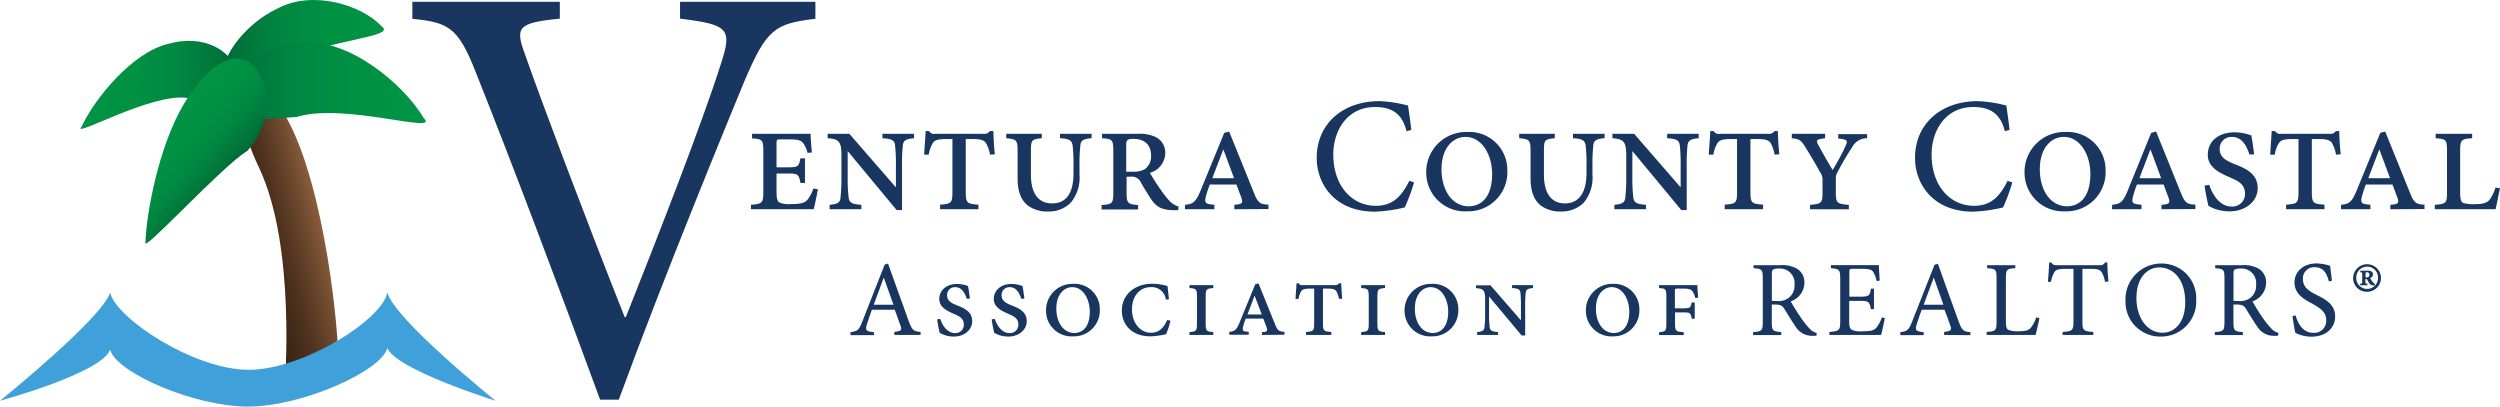<svg id="Layer_1" data-name="Layer 1" xmlns="http://www.w3.org/2000/svg" xmlns:xlink="http://www.w3.org/1999/xlink" viewBox="0 0 459.93 74.8"><defs><style>.cls-1{fill:#183660;}.cls-2{fill:url(#linear-gradient);}.cls-3{fill:url(#linear-gradient-2);}.cls-4{fill:url(#linear-gradient-3);}.cls-5{fill:url(#linear-gradient-4);}.cls-6{fill:url(#linear-gradient-5);}.cls-7{fill:#40a1da;}</style><linearGradient id="linear-gradient" x1="53.16" y1="54.83" x2="66.69" y2="51.46" gradientUnits="userSpaceOnUse"><stop offset="0.1" stop-color="#3c2415"/><stop offset="0.27" stop-color="#422918"/><stop offset="0.52" stop-color="#543621"/><stop offset="0.8" stop-color="#714b2f"/><stop offset="1" stop-color="#8b5e3c"/></linearGradient><linearGradient id="linear-gradient-2" x1="22.05" y1="25.28" x2="50.73" y2="25.28" gradientUnits="userSpaceOnUse"><stop offset="0" stop-color="#009444"/><stop offset="0.36" stop-color="#009143"/><stop offset="0.62" stop-color="#008841"/><stop offset="0.84" stop-color="#00783c"/><stop offset="1" stop-color="#006838"/></linearGradient><linearGradient id="linear-gradient-3" x1="48.36" y1="16.87" x2="77.87" y2="16.87" gradientUnits="userSpaceOnUse"><stop offset="0" stop-color="#006838"/><stop offset="0.16" stop-color="#00783c"/><stop offset="0.38" stop-color="#008841"/><stop offset="0.64" stop-color="#009143"/><stop offset="1" stop-color="#009444"/></linearGradient><linearGradient id="linear-gradient-4" x1="48.54" y1="24.9" x2="85.58" y2="24.9" xlink:href="#linear-gradient-3"/><linearGradient id="linear-gradient-5" x1="37.28" y1="32.34" x2="48.6" y2="42.18" xlink:href="#linear-gradient-2"/></defs><path class="cls-1" d="M171.77,71.29v-.55c1.24-.16,1.42-.32,1.16-1.09s-.65-1.84-1.08-3h-4.21c-.31.89-.61,1.72-.87,2.55-.41,1.24-.25,1.44,1.25,1.58v.55h-4.31v-.55c1.27-.18,1.54-.3,2.21-2.06L170,58.34l.61-.18c1.23,3.38,2.55,7.15,3.81,10.58.62,1.7.89,1.88,2.18,2v.55Zm-1.94-10.56h0c-.63,1.67-1.24,3.41-1.85,5h3.63Z" transform="translate(-7.24 -9.67)"/><path class="cls-1" d="M185.1,64.64c-.4-1.21-1-2.14-2.14-2.14A1.42,1.42,0,0,0,181.48,64c0,1,.77,1.41,1.74,1.82l.36.14c1.32.53,2.52,1.2,2.52,2.8s-1.46,2.83-3.41,2.83a5.18,5.18,0,0,1-2.57-.69,24.12,24.12,0,0,1-.47-2.47l.57-.1c.36,1.1,1.22,2.62,2.72,2.62a1.53,1.53,0,0,0,1.62-1.57c0-1.09-.81-1.53-1.6-1.86l-.43-.2c-1.09-.47-2.49-1.16-2.49-2.66s1.23-2.75,3.28-2.75a5.92,5.92,0,0,1,2,.38c.14.59.22,1.32.36,2.31Z" transform="translate(-7.24 -9.67)"/><path class="cls-1" d="M195.13,64.64c-.4-1.21-1-2.14-2.13-2.14A1.42,1.42,0,0,0,191.51,64c0,1,.77,1.41,1.74,1.82l.36.14c1.32.53,2.52,1.2,2.52,2.8s-1.46,2.83-3.41,2.83a5.18,5.18,0,0,1-2.57-.69,24.12,24.12,0,0,1-.47-2.47l.57-.1c.36,1.1,1.23,2.62,2.73,2.62a1.53,1.53,0,0,0,1.61-1.57c0-1.09-.8-1.53-1.59-1.86l-.44-.2c-1.08-.47-2.49-1.16-2.49-2.66s1.23-2.75,3.28-2.75a6.05,6.05,0,0,1,2,.38c.13.59.21,1.32.35,2.31Z" transform="translate(-7.24 -9.67)"/><path class="cls-1" d="M209.58,66.61a4.77,4.77,0,0,1-4.9,4.94,4.7,4.7,0,0,1-5-4.66,4.85,4.85,0,0,1,5-5A4.65,4.65,0,0,1,209.58,66.61Zm-8-.18c0,2.65,1.37,4.5,3.3,4.5,1.5,0,2.85-1.08,2.85-3.93,0-2.25-1.19-4.5-3.24-4.5C203,62.5,201.58,63.83,201.58,66.43Z" transform="translate(-7.24 -9.67)"/><path class="cls-1" d="M222.57,68.66a13,13,0,0,1-.81,2.49,15,15,0,0,1-2.84.4c-3.59,0-5.29-2.29-5.29-4.74,0-3,2.45-4.94,5.61-4.94a10.32,10.32,0,0,1,2.78.42c.12.79.16,1.52.28,2.42l-.57.1a2.61,2.61,0,0,0-2.83-2.31c-2,0-3.41,1.7-3.41,4.07,0,2.57,1.58,4.32,3.49,4.32,1.42,0,2.31-.78,3-2.36Z" transform="translate(-7.24 -9.67)"/><path class="cls-1" d="M226.07,71.29v-.53c1.26-.1,1.38-.2,1.38-1.62V64.28c0-1.44-.12-1.52-1.38-1.62v-.53h4.38v.53c-1.28.12-1.4.18-1.4,1.62v4.86c0,1.42.12,1.52,1.4,1.62v.53Z" transform="translate(-7.24 -9.67)"/><path class="cls-1" d="M239.4,71.29v-.53l.37,0c.6-.08.71-.24.44-1l-.56-1.48h-3.23a11.12,11.12,0,0,0-.46,1.38c-.24.79,0,1,.54,1l.47.06v.53h-3.58v-.53c.91-.1,1.29-.24,1.88-1.68l2.9-7.07.6-.16,3.06,7.56c.45,1.17.81,1.29,1.71,1.35v.53Zm-1.35-7.23h0l-1.31,3.46h2.63Z" transform="translate(-7.24 -9.67)"/><path class="cls-1" d="M253.58,64.66a4.55,4.55,0,0,0-.52-1.47c-.25-.31-.69-.43-1.56-.43h-.87V69.1c0,1.44.12,1.54,1.54,1.64v.55h-4.66v-.55c1.39-.1,1.5-.2,1.5-1.62V62.76h-.61c-1.22,0-1.52.14-1.78.49a4.16,4.16,0,0,0-.49,1.41h-.55c.06-1.15.16-2.18.18-2.87h.41a.71.71,0,0,0,.77.34h5.89a.76.76,0,0,0,.73-.34H254c0,.61.08,2,.18,2.83Z" transform="translate(-7.24 -9.67)"/><path class="cls-1" d="M257.66,71.29v-.53c1.27-.1,1.39-.2,1.39-1.62V64.28c0-1.44-.12-1.52-1.39-1.62v-.53h4.39v.53c-1.29.12-1.41.18-1.41,1.62v4.86c0,1.42.12,1.52,1.41,1.62v.53Z" transform="translate(-7.24 -9.67)"/><path class="cls-1" d="M275.53,66.61a4.76,4.76,0,0,1-4.89,4.94,4.71,4.71,0,0,1-5-4.66,4.86,4.86,0,0,1,5-5A4.65,4.65,0,0,1,275.53,66.61Zm-8-.18c0,2.65,1.36,4.5,3.29,4.5,1.5,0,2.85-1.08,2.85-3.93,0-2.25-1.19-4.5-3.24-4.5C268.94,62.5,267.54,63.83,267.54,66.43Z" transform="translate(-7.24 -9.67)"/><path class="cls-1" d="M289.3,62.66c-.93.08-1.29.24-1.37.85a21.73,21.73,0,0,0-.1,2.55v5.33h-.65l-6-7.17h0v3.12a19.8,19.8,0,0,0,.12,2.55c.08.61.43.79,1.54.87v.53H279v-.53c.91-.08,1.26-.26,1.34-.85a20.45,20.45,0,0,0,.12-2.57V64.69c0-1.63-.34-1.93-1.68-2v-.53h2.67l5.6,6.45h0V66.06a23.76,23.76,0,0,0-.09-2.51c-.08-.65-.4-.81-1.54-.89v-.53h3.83Z" transform="translate(-7.24 -9.67)"/><path class="cls-1" d="M308.84,66.61A4.76,4.76,0,0,1,304,71.55a4.71,4.71,0,0,1-5-4.66,4.86,4.86,0,0,1,5-5A4.65,4.65,0,0,1,308.84,66.61Zm-8-.18c0,2.65,1.36,4.5,3.29,4.5,1.5,0,2.85-1.08,2.85-3.93,0-2.25-1.19-4.5-3.24-4.5C302.25,62.5,300.85,63.83,300.85,66.43Z" transform="translate(-7.24 -9.67)"/><path class="cls-1" d="M319.11,64.48a3.48,3.48,0,0,0-.53-1.25c-.2-.27-.57-.47-1.66-.47h-1c-.51,0-.55,0-.55.53v3.1h1.52c1.28,0,1.38-.1,1.58-1.08h.55v3h-.55c-.2-1.09-.28-1.17-1.58-1.17H315.4v2.06c0,1.36.14,1.48,1.6,1.58v.53h-4.54v-.53c1.24-.1,1.34-.24,1.34-1.58V64.24c0-1.4-.1-1.48-1.34-1.58v-.53h7.05c0,.37.06,1.34.15,2.31Z" transform="translate(-7.24 -9.67)"/><path class="cls-1" d="M341.4,71.45c-.23,0-.47,0-.69,0a3.59,3.59,0,0,1-3.2-1.8c-.69-1-1.4-2.19-2-3.16-.34-.55-.67-.79-1.68-.79h-.63v3.14c0,1.68.18,1.8,1.74,1.92v.55h-5.18v-.55c1.62-.12,1.78-.24,1.78-1.92V60.88c0-1.67-.16-1.73-1.7-1.87v-.55h4.9a5.41,5.41,0,0,1,3.14.67,2.91,2.91,0,0,1,1.32,2.58,3.66,3.66,0,0,1-2.51,3.4c.34.63,1.17,2,1.76,2.84a15.94,15.94,0,0,0,1.6,2.06,2.71,2.71,0,0,0,1.42.92Zm-7.24-6.4a3.14,3.14,0,0,0,2.13-.57A2.83,2.83,0,0,0,337.38,62a2.67,2.67,0,0,0-2.89-2.92,2,2,0,0,0-1.06.19c-.16.1-.22.32-.22.87v4.88Z" transform="translate(-7.24 -9.67)"/><path class="cls-1" d="M354,68.17c-.12.65-.51,2.51-.69,3.12h-9.52v-.55c1.8-.14,2-.3,2-1.92V61c0-1.75-.16-1.83-1.7-2v-.55h8.81c0,.49.1,1.83.15,2.84l-.57.08a4.76,4.76,0,0,0-.63-1.68c-.28-.43-.81-.57-2.23-.57h-1.5c-.61,0-.65.06-.65.63v4.5h1.85c1.8,0,1.9-.16,2.13-1.48H352v3.77h-.58c-.25-1.4-.39-1.52-2.11-1.52h-1.87v3.73c0,.93.11,1.36.47,1.6a4.16,4.16,0,0,0,2.05.26c1.5,0,2.06-.16,2.49-.67a6.49,6.49,0,0,0,1-1.86Z" transform="translate(-7.24 -9.67)"/><path class="cls-1" d="M364.9,71.29v-.55c1.25-.16,1.42-.32,1.17-1.09s-.66-1.84-1.09-3h-4.2c-.32.89-.62,1.72-.87,2.55-.42,1.24-.26,1.44,1.24,1.58v.55h-4.3v-.55c1.26-.18,1.54-.3,2.21-2.06l4.08-10.34.62-.18c1.22,3.38,2.54,7.15,3.81,10.58.61,1.7.89,1.88,2.17,2v.55ZM363,60.73h0c-.63,1.67-1.25,3.41-1.86,5h3.63Z" transform="translate(-7.24 -9.67)"/><path class="cls-1" d="M382.44,68.19c-.12.61-.54,2.49-.71,3.1h-9v-.55c1.66-.12,1.82-.26,1.82-1.94V60.9c0-1.67-.12-1.77-1.74-1.89v-.55H378V59c-1.56.12-1.73.2-1.73,1.89v7.8c0,1.07.09,1.46.45,1.66a4.36,4.36,0,0,0,1.9.26c1.08,0,1.75-.1,2.21-.61a5.47,5.47,0,0,0,1-1.94Z" transform="translate(-7.24 -9.67)"/><path class="cls-1" d="M394.5,61.52a4.82,4.82,0,0,0-.61-1.76c-.34-.48-.65-.63-2.15-.63h-1.39v9.73c0,1.56.16,1.76,2,1.88v.55h-5.65v-.55c1.8-.12,2-.32,2-1.88V59.13h-1.23c-1.64,0-2,.17-2.29.61a6.36,6.36,0,0,0-.63,1.78H384c.1-1.19.19-2.47.23-3.56h.4c.28.46.53.5,1.08.5h7.8a1,1,0,0,0,1-.5h.42c0,.91.09,2.35.21,3.5Z" transform="translate(-7.24 -9.67)"/><path class="cls-1" d="M411.28,64.71a6.48,6.48,0,0,1-6.59,6.88A6.38,6.38,0,0,1,398.27,65a6.59,6.59,0,0,1,6.66-6.85A6.35,6.35,0,0,1,411.28,64.71Zm-11-.25c0,3.71,2,6.42,4.81,6.42,2.22,0,4.17-1.84,4.17-5.63,0-4.17-2.17-6.38-4.78-6.38C402.3,58.87,400.29,60.75,400.29,64.46Z" transform="translate(-7.24 -9.67)"/><path class="cls-1" d="M426.33,71.45c-.24,0-.47,0-.69,0a3.59,3.59,0,0,1-3.2-1.8c-.69-1-1.4-2.19-2-3.16-.34-.55-.67-.79-1.68-.79h-.63v3.14c0,1.68.17,1.8,1.73,1.92v.55H414.7v-.55c1.62-.12,1.78-.24,1.78-1.92V60.88c0-1.67-.16-1.73-1.7-1.87v-.55h4.9a5.41,5.41,0,0,1,3.14.67,2.91,2.91,0,0,1,1.32,2.58,3.67,3.67,0,0,1-2.51,3.4c.34.63,1.17,2,1.76,2.84A15.94,15.94,0,0,0,425,70a2.67,2.67,0,0,0,1.42.92Zm-7.25-6.4a3.18,3.18,0,0,0,2.14-.57A2.83,2.83,0,0,0,422.3,62a2.67,2.67,0,0,0-2.88-2.92,2.07,2.07,0,0,0-1.07.19c-.15.1-.21.32-.21.87v4.88Z" transform="translate(-7.24 -9.67)"/><path class="cls-1" d="M435.69,61.44c-.34-1.25-.87-2.61-2.59-2.61A2.06,2.06,0,0,0,430.91,61c0,1.44.95,2.14,2.51,2.92s3.42,1.72,3.42,3.95-1.76,3.74-4.39,3.74a6.61,6.61,0,0,1-1.93-.3,7.3,7.3,0,0,1-1-.41c-.14-.42-.39-2.12-.53-3.07l.59-.13c.3,1.2,1.18,3.2,3.24,3.2a2.19,2.19,0,0,0,2.37-2.37c0-1.47-1.09-2.16-2.57-3-1.26-.69-3.26-1.66-3.26-3.89,0-1.89,1.52-3.51,4.07-3.51a8.41,8.41,0,0,1,2.49.45c.08.69.18,1.48.33,2.73Z" transform="translate(-7.24 -9.67)"/><path class="cls-1" d="M445.27,60.82a2.54,2.54,0,0,1-2.57,2.53,2.5,2.5,0,0,1-2.55-2.53,2.57,2.57,0,0,1,2.57-2.54A2.54,2.54,0,0,1,445.27,60.82Zm-4.54,0a2,2,0,1,0,4,0,2,2,0,0,0-2-2.09A2,2,0,0,0,440.73,60.82Zm3.37,1.35a1,1,0,0,1-1-.4c-.15-.25-.27-.49-.35-.63a.26.26,0,0,0-.26-.14h-.08v.48c0,.35,0,.35.36.37v.3h-1.32v-.3c.35,0,.37,0,.37-.37V60.13c0-.35,0-.35-.35-.37v-.3h1.34c.43,0,1,.12,1,.69a.7.7,0,0,1-.54.67,4.4,4.4,0,0,0,.66.93,2.09,2.09,0,0,0,.25.18Zm-1.5-1.46a1.05,1.05,0,0,0,.36-.08.45.45,0,0,0,.19-.42.43.43,0,0,0-.47-.45c-.18,0-.24,0-.24.24v.71Z" transform="translate(-7.24 -9.67)"/><path class="cls-1" d="M157.25,13.13c-7.52.88-9,1.88-13.17,11.73-3,7.31-14.61,35.42-23,58.34h-3.44c-7.41-20.26-16.49-44.28-22.91-60.33-3.21-8.19-5-9.08-11.63-9.74V10h27.13v3.1c-7.86.77-8.2,1.66-6.42,6.53C106.55,27.52,114.63,49,122.16,68h.22c5.54-13.94,14-35.53,17.49-46.6,2.11-6.42,1.44-7.2-7.52-8.3V10h24.9Z" transform="translate(-7.24 -9.67)"/><path class="cls-1" d="M157.71,44.48c-.15.9-.6,3.08-.78,3.68H145.39v-.81c2.13-.18,2.28-.35,2.28-2.48V37.58c0-2.18-.15-2.33-2.07-2.45v-.84h10.76c0,.6.12,2.06.24,3.44l-.8.06A5.14,5.14,0,0,0,155,36c-.39-.48-.87-.69-2.48-.69h-1.59c-.77,0-.83,0-.83.83v4.31h2.18c1.79,0,1.94-.18,2.21-1.65h.84v4.52h-.84c-.27-1.53-.42-1.73-2.21-1.73h-2.18V45c0,1.14.15,1.68.51,1.92a4.84,4.84,0,0,0,2.3.29c1.52,0,2.3-.17,2.84-.74a6.71,6.71,0,0,0,1.13-2.12Z" transform="translate(-7.24 -9.67)"/><path class="cls-1" d="M175.41,35.1c-1.41.12-1.95.36-2.07,1.28a33.47,33.47,0,0,0-.15,3.86v8.07h-1l-9-10.85h0v4.72a30,30,0,0,0,.18,3.86c.12.93.66,1.19,2.33,1.31v.81h-5.83v-.81c1.38-.12,1.92-.38,2-1.28a34,34,0,0,0,.17-3.89v-4c0-2.48-.5-2.93-2.54-3.08v-.81h4L172,44.07h.06V40.24a31.45,31.45,0,0,0-.15-3.8c-.12-1-.6-1.22-2.33-1.34v-.81h5.8Z" transform="translate(-7.24 -9.67)"/><path class="cls-1" d="M189.37,38.12a6.62,6.62,0,0,0-.78-2.21c-.39-.48-1.05-.66-2.36-.66h-1.32v9.59c0,2.19.18,2.33,2.33,2.48v.84h-7.05v-.84c2.09-.15,2.27-.29,2.27-2.45V35.25h-.93c-1.85,0-2.3.21-2.69.75a6.06,6.06,0,0,0-.74,2.12h-.84c.09-1.74.24-3.29.27-4.34h.63a1.06,1.06,0,0,0,1.16.51h8.91a1.15,1.15,0,0,0,1.11-.51H190c0,.93.12,3,.27,4.28Z" transform="translate(-7.24 -9.67)"/><path class="cls-1" d="M208.05,35.1c-1.44.12-2,.36-2.06,1.4a29.36,29.36,0,0,0-.15,3.68v1.64A7.16,7.16,0,0,1,204.19,47a5.67,5.67,0,0,1-4.06,1.58,6,6,0,0,1-3.77-1.08c-1.22-.95-1.91-2.51-1.91-5V37.52c0-2.09-.18-2.24-2.09-2.42v-.81h6.54v.81c-1.88.18-2,.33-2,2.42v4.27c0,3.44,1.35,5.3,3.89,5.3,2.69,0,3.94-2,3.94-5.53V40.18a28.66,28.66,0,0,0-.15-3.68c-.12-1-.63-1.31-2.33-1.4v-.81h5.83Z" transform="translate(-7.24 -9.67)"/><path class="cls-1" d="M224,48.34h-.68c-2.4,0-3.35-.66-4.25-1.94-.66-1-1.49-2.36-1.91-3.11a1.84,1.84,0,0,0-2-1.11h-.66V45c0,2.07.18,2.24,2.12,2.39v.81H209.9v-.81c2-.15,2.16-.29,2.16-2.39V37.52c0-2.18-.18-2.27-2.07-2.42v-.81h6.58a6.68,6.68,0,0,1,3.53.72,3.25,3.25,0,0,1,1.52,2.87,3.87,3.87,0,0,1-2.84,3.59c.36.59,1.29,2.15,2,3.1a16,16,0,0,0,1.65,2.1,3.9,3.9,0,0,0,1.64,1Zm-8.31-7.08a4.29,4.29,0,0,0,2.19-.48A2.9,2.9,0,0,0,219,38.27c0-2.18-1.46-3.05-3.2-3.05-1.25,0-1.37.27-1.37,1.16v4.88Z" transform="translate(-7.24 -9.67)"/><path class="cls-1" d="M234.33,48.16v-.81l.56-.06c.9-.12,1.08-.35.66-1.43l-.84-2.24h-4.9a17.07,17.07,0,0,0-.69,2.09c-.35,1.2-.06,1.44.81,1.55l.72.09v.81h-5.41v-.81c1.37-.15,1.94-.35,2.84-2.54l4.39-10.7.9-.24L238,45.32c.69,1.77,1.23,1.94,2.6,2v.81Zm-2-10.94h-.06l-2,5.23h4Z" transform="translate(-7.24 -9.67)"/><path class="cls-1" d="M267.39,43.23a33.72,33.72,0,0,1-1.71,4.6,27.52,27.52,0,0,1-5.5.78c-7.44,0-10.7-5.14-10.7-9.89,0-6.31,4.84-10.44,11.51-10.44a23.58,23.58,0,0,1,5.29.81c.24,1.67.42,2.9.6,4.48l-.87.24c-.81-3.17-2.6-4.45-5.83-4.45-5,0-7.65,4.21-7.65,8.76,0,5.59,3.29,9.41,7.83,9.41,3.05,0,4.67-1.64,6.16-4.6Z" transform="translate(-7.24 -9.67)"/><path class="cls-1" d="M284.55,41.08a7.21,7.21,0,0,1-7.42,7.47,7.12,7.12,0,0,1-7.5-7,7.35,7.35,0,0,1,7.53-7.6A7,7,0,0,1,284.55,41.08Zm-12.11-.27c0,4,2.06,6.81,5,6.81,2.27,0,4.31-1.64,4.31-5.95,0-3.4-1.8-6.81-4.91-6.81C274.56,34.86,272.44,36.86,272.44,40.81Z" transform="translate(-7.24 -9.67)"/><path class="cls-1" d="M302.42,35.1c-1.43.12-2,.36-2.06,1.4a29.36,29.36,0,0,0-.15,3.68v1.64A7.2,7.2,0,0,1,298.57,47a5.71,5.71,0,0,1-4.07,1.58,6,6,0,0,1-3.77-1.08c-1.22-.95-1.91-2.51-1.91-5V37.52c0-2.09-.18-2.24-2.09-2.42v-.81h6.55v.81c-1.89.18-2,.33-2,2.42v4.27c0,3.44,1.35,5.3,3.89,5.3s3.94-2,3.94-5.53V40.18a28.66,28.66,0,0,0-.15-3.68c-.11-1-.62-1.31-2.33-1.4v-.81h5.83Z" transform="translate(-7.24 -9.67)"/><path class="cls-1" d="M319.76,35.1c-1.41.12-1.94.36-2.06,1.28a33.47,33.47,0,0,0-.15,3.86v8.07h-1l-9-10.85h0v4.72a30,30,0,0,0,.18,3.86c.12.93.66,1.19,2.33,1.31v.81h-5.82v-.81c1.37-.12,1.91-.38,2-1.28a31,31,0,0,0,.18-3.89v-4c0-2.48-.51-2.93-2.54-3.08v-.81h4l8.49,9.78h.06V40.24a31.45,31.45,0,0,0-.15-3.8c-.12-1-.6-1.22-2.33-1.34v-.81h5.8Z" transform="translate(-7.24 -9.67)"/><path class="cls-1" d="M333.72,38.12a6.62,6.62,0,0,0-.78-2.21c-.39-.48-1-.66-2.36-.66h-1.31v9.59c0,2.19.18,2.33,2.33,2.48v.84h-7.06v-.84c2.1-.15,2.27-.29,2.27-2.45V35.25h-.92c-1.85,0-2.3.21-2.69.75a5.83,5.83,0,0,0-.75,2.12h-.84c.09-1.74.24-3.29.27-4.34h.63a1.07,1.07,0,0,0,1.17.51h8.9a1.15,1.15,0,0,0,1.11-.51h.63c0,.93.12,3,.27,4.28Z" transform="translate(-7.24 -9.67)"/><path class="cls-1" d="M350.73,35.1A3,3,0,0,0,348,36.74a45.75,45.75,0,0,0-2.63,4.46,2.33,2.33,0,0,0-.39,1.31V45c0,2,.18,2.18,2.39,2.36v.81h-7.14v-.81c2.15-.18,2.3-.35,2.3-2.36V42.81a2.18,2.18,0,0,0-.45-1.46c-.66-1.23-1.4-2.49-2.72-4.64-.81-1.28-1.11-1.46-2.48-1.61v-.81H343v.81l-.9.15c-.66.12-.72.39-.39,1,.69,1.29,1.94,3.47,2.69,4.7,1-1.65,2-3.53,2.42-4.55.36-.8.21-1-.68-1.16l-.72-.09v-.81h5.32Z" transform="translate(-7.24 -9.67)"/><path class="cls-1" d="M377.45,43.23a33.75,33.75,0,0,1-1.7,4.6,27.64,27.64,0,0,1-5.5.78c-7.44,0-10.7-5.14-10.7-9.89,0-6.31,4.84-10.44,11.51-10.44a23.58,23.58,0,0,1,5.29.81c.24,1.67.42,2.9.59,4.48l-.86.24c-.81-3.17-2.6-4.45-5.83-4.45-5,0-7.65,4.21-7.65,8.76,0,5.59,3.28,9.41,7.83,9.41,3.05,0,4.66-1.64,6.16-4.6Z" transform="translate(-7.24 -9.67)"/><path class="cls-1" d="M394.61,41.08a7.2,7.2,0,0,1-7.41,7.47,7.12,7.12,0,0,1-7.5-7,7.35,7.35,0,0,1,7.53-7.6A7,7,0,0,1,394.61,41.08Zm-12.1-.27c0,4,2.06,6.81,5,6.81,2.27,0,4.3-1.64,4.3-5.95,0-3.4-1.79-6.81-4.9-6.81C384.63,34.86,382.51,36.86,382.51,40.81Z" transform="translate(-7.24 -9.67)"/><path class="cls-1" d="M404.89,48.16v-.81l.57-.06c.9-.12,1.08-.35.66-1.43l-.84-2.24h-4.9a17.07,17.07,0,0,0-.69,2.09c-.36,1.2-.06,1.44.81,1.55l.72.09v.81h-5.41v-.81c1.37-.15,1.94-.35,2.84-2.54L403,34.11l.9-.24,4.63,11.45c.69,1.77,1.23,1.94,2.6,2v.81Zm-2-10.94h-.06l-2,5.23h4Z" transform="translate(-7.24 -9.67)"/><path class="cls-1" d="M421.07,38.09c-.6-1.83-1.47-3.23-3.23-3.23a2.14,2.14,0,0,0-2.24,2.21c0,1.56,1.16,2.12,2.63,2.75l.54.21c2,.81,3.82,1.82,3.82,4.25s-2.21,4.27-5.17,4.27a7.64,7.64,0,0,1-3.88-1,34.39,34.39,0,0,1-.72-3.73l.86-.15c.54,1.67,1.86,4,4.13,4a2.32,2.32,0,0,0,2.45-2.39c0-1.64-1.22-2.3-2.42-2.81l-.66-.3c-1.64-.71-3.77-1.76-3.77-4,0-2.45,1.86-4.16,5-4.16a9.2,9.2,0,0,1,3,.57c.21.9.33,2,.53,3.5Z" transform="translate(-7.24 -9.67)"/><path class="cls-1" d="M437,38.12a6.62,6.62,0,0,0-.78-2.21c-.39-.48-1-.66-2.36-.66h-1.31v9.59c0,2.19.18,2.33,2.33,2.48v.84h-7.06v-.84c2.1-.15,2.28-.29,2.28-2.45V35.25h-.93c-1.85,0-2.3.21-2.69.75a5.83,5.83,0,0,0-.75,2.12h-.84c.09-1.74.24-3.29.27-4.34h.63a1.07,1.07,0,0,0,1.17.51h8.9a1.15,1.15,0,0,0,1.11-.51h.63c0,.93.12,3,.27,4.28Z" transform="translate(-7.24 -9.67)"/><path class="cls-1" d="M447,48.16v-.81l.57-.06c.9-.12,1.08-.35.66-1.43l-.84-2.24h-4.9a17.07,17.07,0,0,0-.69,2.09c-.36,1.2-.06,1.44.81,1.55l.72.09v.81h-5.41v-.81c1.37-.15,1.94-.35,2.84-2.54l4.39-10.7.9-.24,4.63,11.45c.69,1.77,1.23,1.94,2.6,2v.81Zm-2-10.94h-.06l-2,5.23h4Z" transform="translate(-7.24 -9.67)"/><path class="cls-1" d="M467.16,44.28c-.18.89-.63,3.22-.81,3.88H455.18v-.81c2.09-.15,2.24-.29,2.24-2.45V37.49c0-2.15-.18-2.24-2.09-2.39v-.81h6.72v.81c-2,.15-2.21.24-2.21,2.39V45.2c0,1,.15,1.59.54,1.8a6.8,6.8,0,0,0,2.18.23c1.37,0,2.15-.2,2.66-.77a7.29,7.29,0,0,0,1.11-2.27Z" transform="translate(-7.24 -9.67)"/><path class="cls-2" d="M59.61,80.71S61.78,55,54.89,40.51s-2.31-22.18,5-9.27,9.78,40.86,9.52,44.35S65.52,85,59.61,80.71Z" transform="translate(-7.24 -9.67)"/><path class="cls-3" d="M38.09,17.77c6.47-1.92,11.63,1.19,12.49,4.71S48,26.89,41.71,27.69c-6.66-1-21.72,7.75-19.43,5.23C24.67,27.76,31.61,19.32,38.09,17.77Z" transform="translate(-7.24 -9.67)"/><path class="cls-4" d="M58.18,11.29C51.68,14.4,47.7,21,48.46,23.21s6.06-.51,12.68-2.72c6.91-3.62,19.24-4,16.28-6C73.84,10.61,64.69,7.73,58.18,11.29Z" transform="translate(-7.24 -9.67)"/><path class="cls-5" d="M63.18,17.52c-8.33.17-14.33,6.26-14.62,10.53s5,3.73,13.26,3.14c8.7-2.72,26.65,3.34,23.36.19C81.53,25.18,71.52,16.85,63.18,17.52Z" transform="translate(-7.24 -9.67)"/><path class="cls-6" d="M41,28.91c4.5-7.74,10.19-10.77,13.35-6.6,3.1,4.33,2.52,10.71-1.65,15.16C48.28,40.05,33.21,56.55,34,54.26,34.16,48.88,36.47,36.55,41,28.91Z" transform="translate(-7.24 -9.67)"/><path class="cls-7" d="M7.24,83.4S26.15,68.15,27.49,63.47c1,4.68,15.35,14.23,25.5,14.23s24.7-9.36,25.5-14.23c1.34,5,19.93,19.93,19.93,19.93s-18.5-5.77-19.93-9.75c-.8,4.07-15.42,10.82-25.66,10.82-9.76,0-24.18-6.19-25.34-10.48C26.06,78.28,7.24,83.4,7.24,83.4Z" transform="translate(-7.24 -9.67)"/></svg>